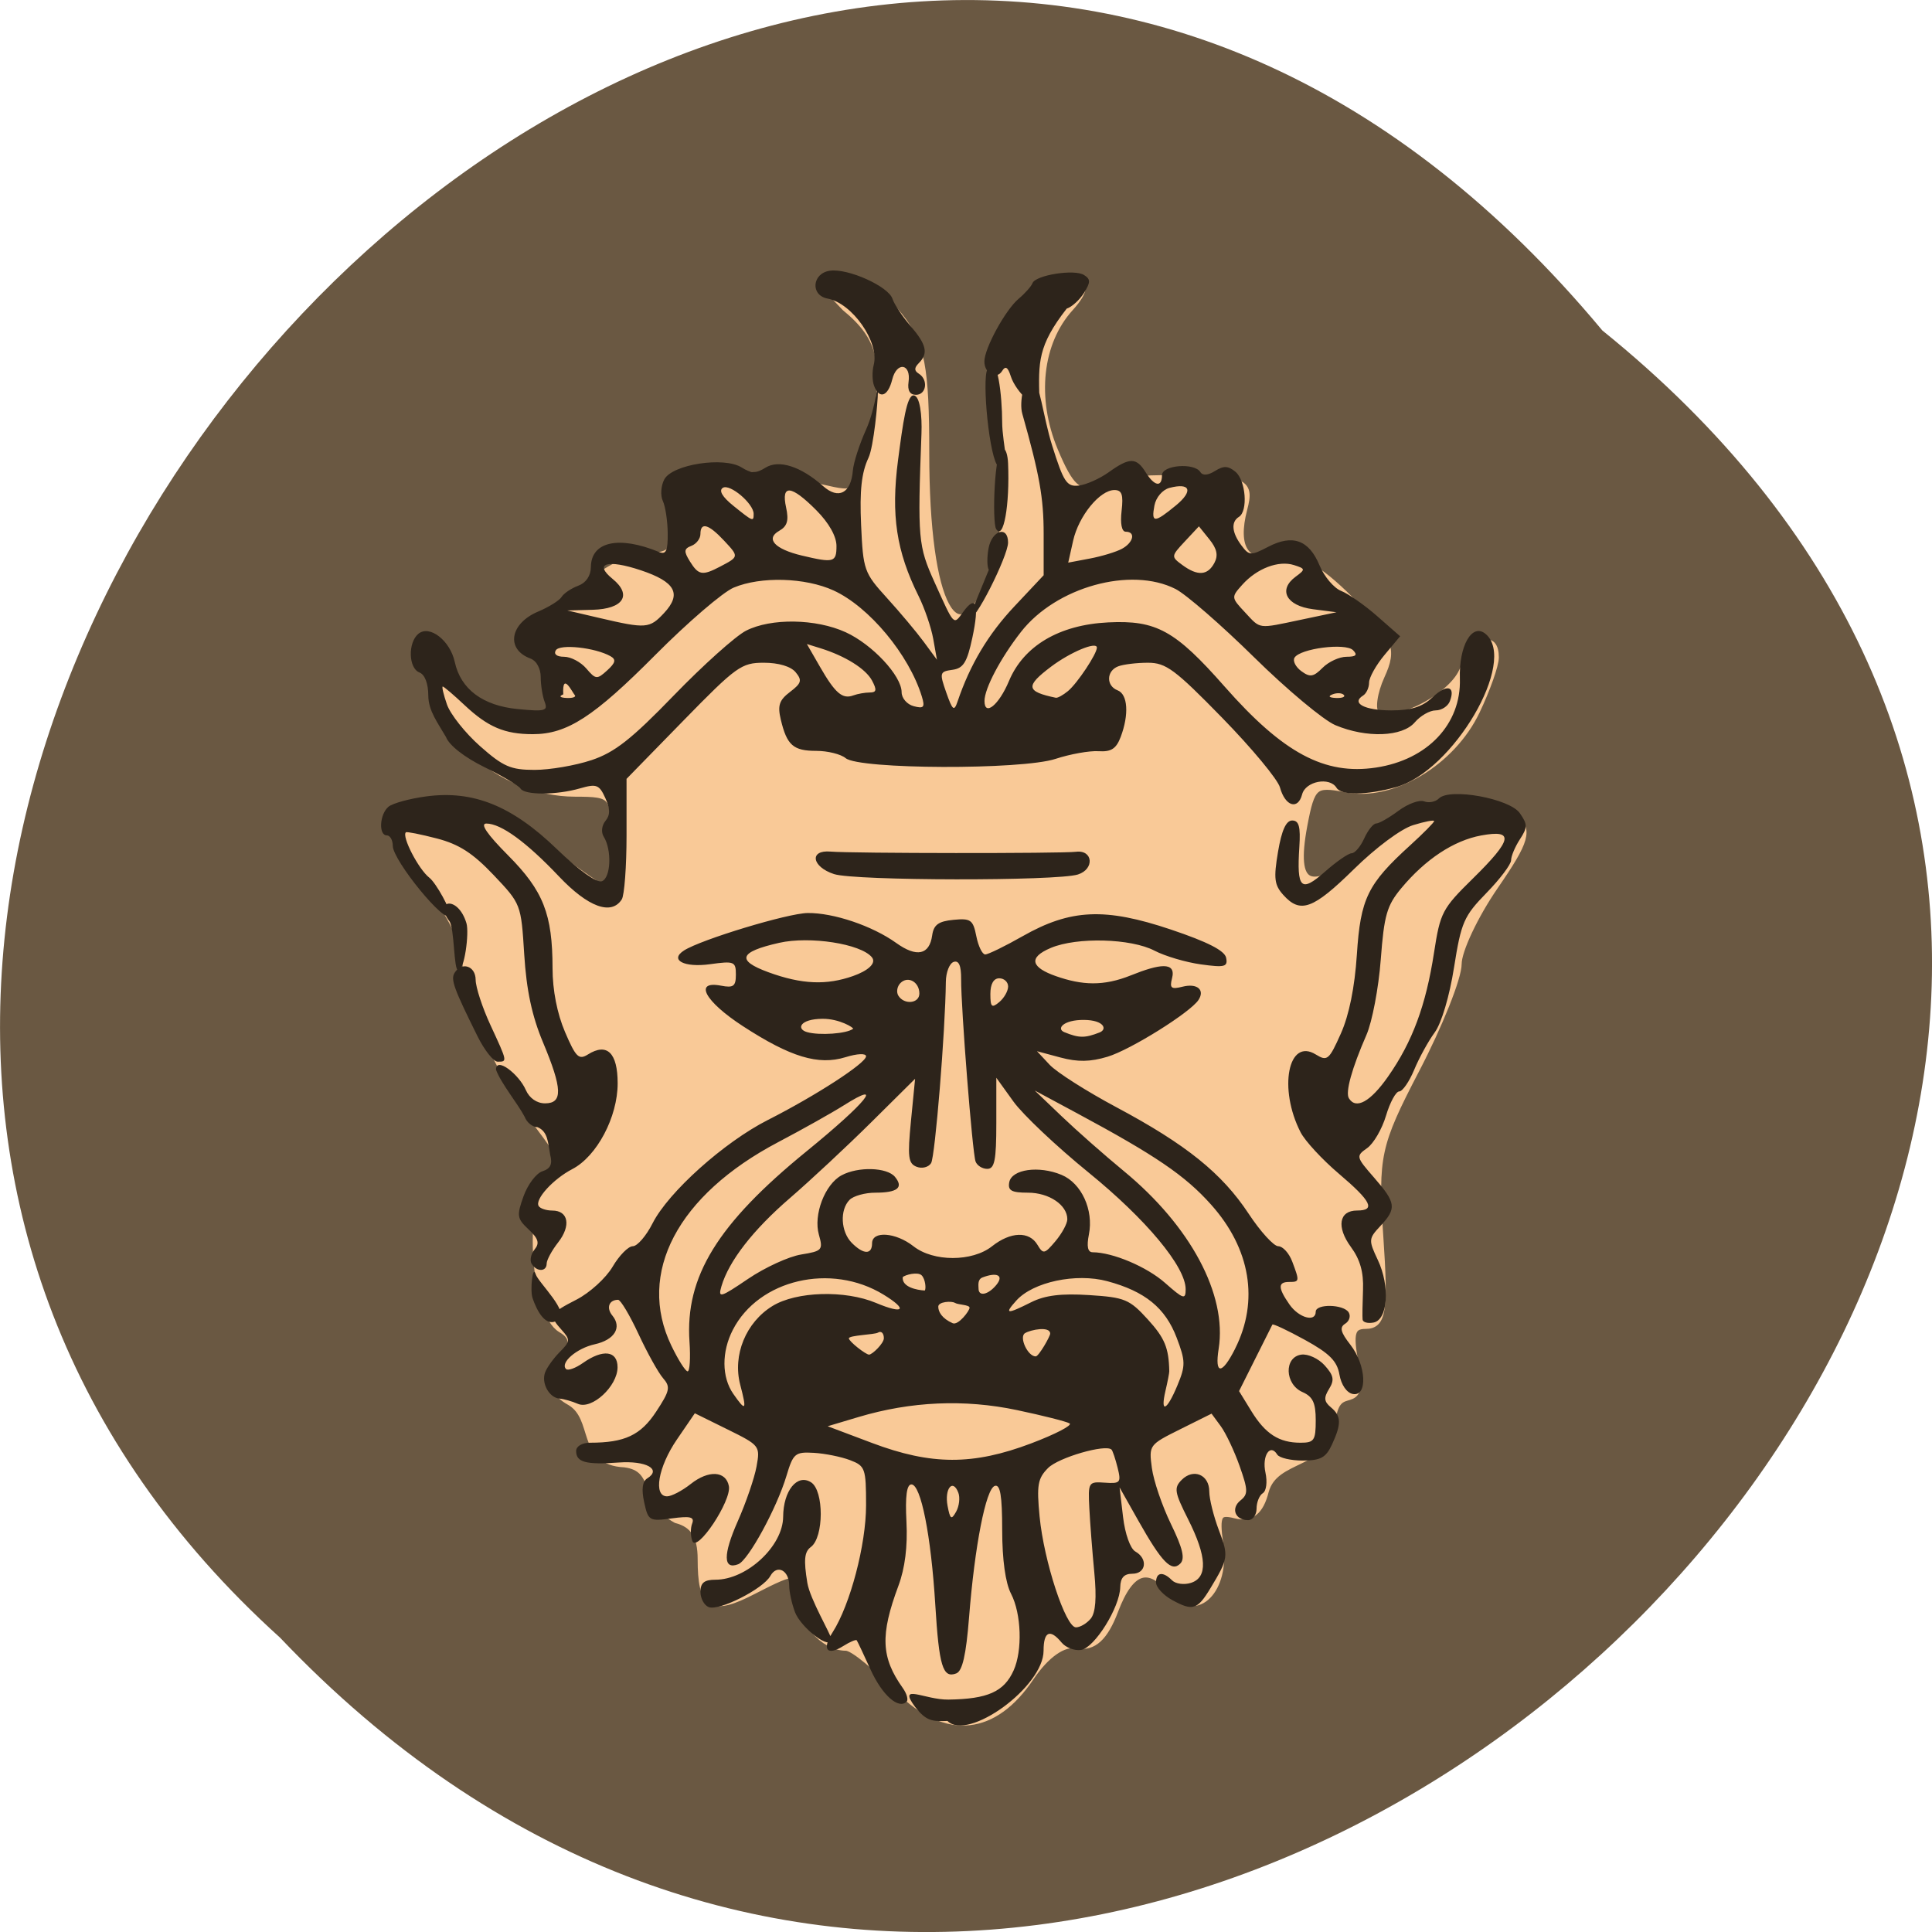 <svg xmlns="http://www.w3.org/2000/svg" xmlns:xlink="http://www.w3.org/1999/xlink" viewBox="0 0 256 256"><defs><path d="m 245.46 129.52 l -97.89 -96.9 c -5.556 -5.502 -16.222 -11.873 -23.7 -14.16 l -39.518 -12.08 c -7.479 -2.286 -18.1 0.391 -23.599 5.948 l -13.441 13.578 c -5.5 5.559 -14.502 14.653 -20 20.21 l -13.44 13.579 c -5.5 5.558 -8.07 16.206 -5.706 23.658 l 12.483 39.39 c 2.363 7.456 8.843 18.06 14.399 23.556 l 97.89 96.9 c 5.558 5.502 14.605 5.455 20.1 -0.101 l 36.26 -36.63 c 5.504 -5.559 14.503 -14.651 20 -20.21 l 36.26 -36.629 c 5.502 -5.56 5.455 -14.606 -0.101 -20.11 z m -178.09 -50.74 c -7.198 0 -13.03 -5.835 -13.03 -13.03 0 -7.197 5.835 -13.03 13.03 -13.03 7.197 0 13.03 5.835 13.03 13.03 -0.001 7.198 -5.836 13.03 -13.03 13.03 z" id="0"/><use id="1" xlink:href="#0"/><clipPath id="2"><use xlink:href="#0"/></clipPath><clipPath clip-path="url(#2)"><use xlink:href="#1"/></clipPath><clipPath clip-path="url(#2)"><use xlink:href="#1"/></clipPath></defs><g color="#000" fill="#6a5842"><path d="m 212.32 840.15 c 129.89 104.85 -60.27 294.12 -175.21 173.21 -115.19 -104.06 64.59 -306.02 175.21 -173.21 z" transform="translate(0 -796.36)"/></g><g transform="matrix(0.784 0 0 0.789 30.556 28.26)"><path d="m 112.98 247.78 c -3.531 -3.507 -7.571 -7.111 -8.979 -7.111 -3.739 0 -7.582 -4.425 -7.582 -8.73 0 -4.526 -0.662 -4.583 -8.21 -0.706 -6.886 3.537 -8.532 2.53 -8.532 -5.218 0 -3.955 -1.293 -5.983 -4.315 -6.768 -5.649 -3.088 -2.832 -8.64 -8.765 -9.376 -7.495 -0.324 -4.446 -7.596 -9.132 -10.367 -2.713 -1.508 -2.916 -2.733 -1.033 -6.228 1.819 -3.376 1.704 -4.725 -0.513 -6.02 -4.388 -2.564 -5.702 -20.366 -1.791 -24.25 2.868 -2.849 2.644 -3.897 -2.178 -10.176 -6.485 -8.445 -12.04 -21.12 -12.04 -27.49 0 -2.561 -2.825 -8.188 -6.278 -12.504 -7.599 -9.498 -7.741 -10.989 -1.197 -12.62 6.791 -1.693 13.236 0.52 22.426 7.701 4.194 3.277 8.197 5.958 8.894 5.958 0.698 0 1.268 -3.742 1.268 -8.314 0 -7.993 -0.263 -8.315 -6.801 -8.322 -12.81 -0.015 -24.644 -10.84 -24.567 -22.473 0.016 -2.45 0.894 -0.369 4.643 4.357 6.05 7.626 16.261 8.362 16.261 1.911 0 -2.058 -1.128 -4.862 -2.507 -6.231 -3.372 -3.349 11.467 -17.05 18.466 -17.05 4.1 0 4.969 -1.065 4.969 -6.096 0 -8.307 6.223 -9.571 25.42 -5.166 5.236 1.201 5.662 0.696 7.81 -9.251 2.568 -11.892 1.579 -16.368 -4.758 -21.533 l -2.739 -2.856 l 2.89 -0.782 c 2.418 -0.654 6.509 2.418 8.894 5.431 3.597 4.542 4.337 8.423 4.337 22.73 0 25.912 5.326 35.662 11.485 21.02 2.054 -4.884 2.544 -11.568 1.679 -22.926 -1.126 -14.789 -0.844 -16.431 3.636 -21.17 5.863 -6.198 13.222 -7.514 7.616 -1.361 -5.323 5.842 -6.357 15.301 -2.639 24.14 2.614 6.214 4.09 7.553 6.988 6.341 2.02 -0.845 6.97 -1.541 10.998 -1.548 14.388 -0.023 15.213 0.267 13.99 4.909 -1.724 6.546 0.307 9.683 5.615 8.675 3.395 -0.645 6.913 1.25 12.355 6.656 6.779 6.733 7.354 8.113 5.272 12.651 -1.285 2.801 -1.694 5.731 -0.909 6.511 2.546 2.529 12.799 -2.405 14.922 -7.181 2.167 -4.876 5.259 -6.265 5.259 -2.363 0 1.256 -1.428 5.273 -3.173 8.925 -4.1 8.582 -14.15 14.553 -21.906 13.01 -5.402 -1.073 -5.997 -0.561 -7.289 6.283 -2 10.594 0.937 12.02 10.502 5.082 9.899 -7.176 20.77 -9.978 25.04 -6.456 2.558 2.109 2.078 3.816 -3.225 11.471 -3.427 4.947 -6.23 10.862 -6.23 13.145 0 2.283 -3.204 10.257 -7.12 17.719 -6.604 12.585 -7.05 14.629 -6.117 28.21 0.841 12.279 0.479 14.645 -2.245 14.645 -2.529 0 -2.956 1.453 -1.928 6.559 1.749 9.03 -2.976 2.198 -3.899 9.515 -0.639 7.776 -9.595 5.737 -11.293 11.894 -0.838 3.316 -2.362 4.517 -4.896 3.859 -3.01 -0.783 -3.519 0.127 -2.794 5.03 1.122 7.593 -3.86 12.597 -7.821 7.856 -4.03 -4.828 -7.236 -3.773 -9.911 3.267 -1.698 4.469 -3.58 6.19 -6.214 5.681 -2.378 -0.459 -5.354 1.595 -8.03 5.542 -6.04 8.905 -13.909 10.07 -22.09 1.95 z" fill="#f9c997" stroke="#f9c997" stroke-width="1.479"/><path d="m 121.16 253.2 c -2.668 0.11 -3.626 -0.031 -5.474 -2.361 -3.03 -4.076 1.605 -1.17 5.644 -1.227 6.626 -0.093 9.377 -1.313 11 -4.875 1.527 -3.351 1.324 -9.544 -0.423 -12.893 -0.952 -1.826 -1.496 -5.705 -1.5 -10.698 -0.005 -5.819 -0.328 -7.727 -1.256 -7.418 -1.507 0.501 -3.383 10.04 -4.345 22.09 -0.504 6.309 -1.121 8.998 -2.156 9.396 -2.28 0.875 -2.913 -1.181 -3.552 -11.556 -0.715 -11.598 -2.428 -20.18 -4.03 -20.18 -0.8 -0.001 -1.065 1.969 -0.842 6.268 0.215 4.141 -0.246 7.792 -1.356 10.752 -3.104 8.276 -2.942 12.03 0.743 17.18 0.669 0.936 0.96 1.959 0.646 2.274 -1.359 1.359 -4.125 -1.074 -6.086 -5.354 -1.165 -2.542 -2.221 -4.766 -2.348 -4.941 -0.126 -0.176 -1.153 0.257 -2.282 0.962 -2.753 1.719 -3.65 0.569 -1.797 -2.306 2.977 -4.622 5.655 -14.722 5.655 -21.33 0 -6.207 -0.144 -6.611 -2.707 -7.585 -1.489 -0.566 -4.24 -1.117 -6.115 -1.225 -3.175 -0.183 -3.492 0.083 -4.637 3.881 -1.622 5.382 -6.448 14.173 -8.137 14.821 -2.567 0.985 -2.596 -1.58 -0.084 -7.221 1.391 -3.123 2.817 -7.256 3.17 -9.187 0.631 -3.45 0.549 -3.555 -4.894 -6.224 l -5.536 -2.715 l -3.03 4.404 c -3.173 4.611 -4.03 9.544 -1.665 9.544 0.751 0 2.551 -0.933 4 -2.073 3.02 -2.377 5.955 -2.214 6.451 0.359 0.473 2.457 -5.404 11.232 -6.176 9.22 -0.318 -0.828 -0.334 -2.143 -0.035 -2.921 0.431 -1.123 -0.274 -1.305 -3.426 -0.882 -3.816 0.512 -3.997 0.407 -4.681 -2.71 -0.477 -2.171 -0.304 -3.495 0.523 -4.01 2.478 -1.532 -0.187 -2.999 -4.835 -2.662 -5.535 0.402 -7.186 -0.042 -7.186 -1.932 0 -0.8 1.012 -1.393 2.375 -1.393 5.833 0 8.531 -1.26 11.141 -5.203 2.333 -3.525 2.466 -4.165 1.175 -5.637 -0.801 -0.913 -2.667 -4.248 -4.146 -7.41 -1.479 -3.162 -3.03 -5.75 -3.45 -5.75 -1.546 0 -2.044 1.355 -0.974 2.645 1.663 2 0.374 4.087 -2.984 4.825 -3.051 0.67 -5.892 3.108 -4.844 4.156 0.318 0.318 1.607 -0.143 2.865 -1.024 3.377 -2.365 5.842 -2.06 5.842 0.724 0 3.187 -4.34 7.169 -6.699 6.147 -0.99 -0.429 -2.378 -0.823 -3.084 -0.877 -1.78 -0.134 -3.149 -2.609 -2.451 -4.43 0.32 -0.833 1.44 -2.373 2.489 -3.422 1.746 -1.746 1.774 -2.056 0.326 -3.655 -2.233 -2.467 -2.072 -2.799 2.484 -5.123 2.236 -1.141 4.98 -3.625 6.099 -5.52 1.118 -1.895 2.655 -3.446 3.414 -3.446 0.76 0 2.264 -1.731 3.343 -3.847 2.676 -5.246 12.08 -13.62 19.473 -17.347 8.121 -4.092 16.605 -9.559 16.605 -10.7 0 -0.53 -1.476 -0.466 -3.484 0.151 -4.571 1.403 -9.29 -0.019 -17.342 -5.223 -6.437 -4.16 -8.342 -7.681 -3.673 -6.789 2.091 0.4 2.5 0.095 2.5 -1.864 0 -2.19 -0.284 -2.303 -4.368 -1.743 -4.391 0.602 -6.9 -0.713 -4.398 -2.305 2.896 -1.843 17.536 -6.251 20.891 -6.29 4.377 -0.051 10.934 2.151 14.977 5.03 3.45 2.457 5.607 2.01 6.071 -1.261 0.254 -1.794 1.058 -2.382 3.59 -2.625 2.935 -0.283 3.324 -0.007 3.875 2.75 0.337 1.685 1.013 3.064 1.503 3.064 0.49 0 3.336 -1.38 6.325 -3.067 8.102 -4.572 13.919 -4.833 25.04 -1.122 6.215 2.075 9.109 3.544 9.352 4.747 0.308 1.525 -0.224 1.663 -4.267 1.109 -2.541 -0.348 -6.074 -1.387 -7.852 -2.309 -3.965 -2.055 -13.08 -2.299 -17.483 -0.468 -4.072 1.695 -3.17 3.355 0.825 4.748 4.42 1.541 8.03 1.734 12.718 -0.142 4.748 -1.9 7.664 -2.348 6.916 0.512 -0.433 1.655 -0.138 1.888 1.777 1.407 2.453 -0.616 3.822 0.512 2.698 2.222 -1.381 2.101 -11.491 8.375 -15.365 9.536 -2.921 0.875 -5.05 0.911 -7.963 0.135 l -3.973 -1.06 l 2.144 2.282 c 1.179 1.255 6.254 4.462 11.278 7.127 11.793 6.254 17.846 11.1 22.347 17.876 1.997 3.01 4.253 5.468 5.01 5.468 0.761 0 1.822 1.154 2.358 2.565 1.264 3.325 1.247 3.435 -0.525 3.435 -1.911 0 -1.896 0.99 0.057 3.777 1.582 2.258 4.443 3.046 4.443 1.223 0 -1.366 4.714 -1.271 5.569 0.112 0.378 0.612 0.112 1.467 -0.591 1.902 -0.983 0.607 -0.781 1.421 0.872 3.523 2.698 3.43 2.961 8.766 0.408 8.275 -1.022 -0.197 -1.952 -1.542 -2.25 -3.253 -0.396 -2.277 -1.677 -3.556 -5.834 -5.828 -2.93 -1.601 -5.405 -2.757 -5.5 -2.57 -0.095 0.187 -1.402 2.777 -2.903 5.755 l -2.729 5.415 l 2.069 3.348 c 2.379 3.849 4.683 5.322 8.324 5.322 2.3 0 2.566 -0.39 2.566 -3.763 0 -2.943 -0.49 -3.978 -2.25 -4.75 -2.994 -1.313 -3.135 -5.861 -0.195 -6.281 1.13 -0.162 2.91 0.651 3.956 1.806 1.537 1.698 1.678 2.456 0.74 3.959 -0.914 1.464 -0.852 2.115 0.294 3.067 1.781 1.478 1.824 2.77 0.205 6.256 -1.025 2.207 -1.914 2.693 -4.941 2.699 -2.03 0.004 -3.974 -0.45 -4.319 -1.01 -1.192 -1.928 -2.605 0.214 -1.99 3.02 0.347 1.581 0.154 3.096 -0.441 3.464 -0.582 0.36 -1.059 1.528 -1.059 2.595 0 1.068 -0.648 1.941 -1.441 1.941 -2.186 0 -2.948 -1.982 -1.276 -3.317 1.308 -1.043 1.29 -1.727 -0.15 -5.778 -0.898 -2.527 -2.333 -5.539 -3.188 -6.694 l -1.555 -2.099 l -5.303 2.624 c -5.252 2.599 -5.298 2.661 -4.782 6.506 0.286 2.135 1.737 6.367 3.223 9.404 1.997 4.083 2.409 5.815 1.58 6.645 -1.478 1.478 -3.11 -0.188 -7.141 -7.292 l -3.121 -5.5 l 0.588 4.966 c 0.337 2.846 1.223 5.322 2.077 5.8 2.168 1.213 1.823 3.734 -0.51 3.734 -1.395 0 -2.01 0.681 -2.043 2.25 -0.065 3.391 -4.35 10.209 -6.628 10.548 -1.102 0.164 -2.582 -0.398 -3.289 -1.25 -1.954 -2.354 -3.04 -1.863 -3.04 1.375 0 6.066 -12.767 15.27 -16.241 11.796 z m 24.21 -17.18 c 0.824 -0.993 1.018 -3.478 0.606 -7.75 -0.334 -3.458 -0.713 -8.313 -0.841 -10.788 -0.227 -4.375 -0.154 -4.494 2.613 -4.299 2.622 0.186 2.793 -0.012 2.169 -2.498 -0.373 -1.485 -0.836 -2.857 -1.029 -3.051 -0.976 -0.976 -8.959 1.321 -10.724 3.085 -1.75 1.75 -1.946 2.861 -1.435 8.144 0.725 7.5 4.393 18.618 6.143 18.618 0.707 0 1.832 -0.658 2.499 -1.462 z m -22.378 -21.16 c -0.931 -2.427 -2.369 -0.666 -1.816 2.225 0.432 2.26 0.645 2.402 1.45 0.963 0.519 -0.927 0.684 -2.362 0.367 -3.188 z m 12.319 -8.277 c 4.075 -1.531 6.997 -3.039 6.492 -3.351 -0.505 -0.312 -4.514 -1.32 -8.91 -2.241 -8.876 -1.858 -17.907 -1.464 -26.772 1.168 l -5.213 1.548 l 7.497 2.806 c 10.03 3.753 17.06 3.771 26.906 0.07 z m -49.18 -9.849 c -1.314 -4.975 0.959 -10.481 5.458 -13.224 4.03 -2.46 12.259 -2.7 17.496 -0.512 4.71 1.968 5.449 1.147 1.261 -1.399 -8.862 -5.389 -21.09 -2.545 -25.467 5.925 -1.913 3.7 -1.883 7.941 0.077 10.739 2.138 3.053 2.322 2.814 1.175 -1.527 z m 73.897 0.097 c 1.383 -3.31 1.371 -4.06 -0.129 -7.987 -1.912 -5.01 -5.349 -7.792 -11.714 -9.494 -5.295 -1.416 -12.555 0.117 -15.391 3.251 -2.084 2.303 -1.638 2.351 2.528 0.272 2.322 -1.158 5.073 -1.494 9.781 -1.194 6.04 0.384 6.815 0.706 9.923 4.097 2.856 3.117 3.542 4.766 3.619 8.709 0.005 0.275 -0.281 1.738 -0.637 3.25 -0.921 3.913 0.22 3.403 2.02 -0.903 z m -82.47 -7.306 c -0.758 -10.933 4.722 -19.795 19.781 -31.99 10.11 -8.183 13.31 -12.11 6.313 -7.73 -2.063 1.29 -7.05 4.07 -11.08 6.177 -17.04 8.908 -23.973 22.02 -18.08 34.19 1.149 2.374 2.387 4.316 2.75 4.316 0.363 0 0.506 -2.231 0.317 -4.96 z m 92.22 1.146 c 4.064 -8.03 2.594 -16.782 -4.061 -24.18 -4.4 -4.894 -9.353 -8.244 -22.812 -15.432 l -7 -3.738 l 4.559 4.334 c 2.507 2.384 7.232 6.523 10.5 9.199 11.295 9.25 17.476 20.758 16.03 29.834 -0.706 4.416 0.551 4.411 2.789 -0.013 z m -59.37 -1.746 c 0 -0.857 -0.45 -1.281 -1 -0.941 -0.55 0.34 -4.914 0.443 -4.914 0.961 0 0.518 2.859 2.735 3.409 2.735 0.55 0 2.505 -1.898 2.505 -2.755 z m 28.11 -0.77 c 0 -1.302 -3.296 -0.673 -4.263 -0.075 -1.034 0.639 0.46 3.899 1.817 3.899 0.518 0 2.446 -3.366 2.446 -3.824 z m -13.626 -4.348 c 0 -0.518 -1.931 -0.483 -2.481 -0.823 -0.55 -0.34 -2.807 -0.216 -2.807 0.642 0 0.857 0.612 1.982 2.436 2.778 0.944 0.412 2.852 -2.079 2.852 -2.596 z m -28.474 -8.941 c 3.567 -0.57 3.744 -0.765 3.01 -3.324 -0.958 -3.342 1.012 -8.469 3.836 -9.98 2.79 -1.493 7.677 -1.351 9.02 0.263 1.5 1.807 0.433 2.658 -3.336 2.658 -1.723 0 -3.673 0.54 -4.333 1.2 -1.683 1.683 -1.494 5.364 0.371 7.229 1.983 1.983 3.429 2.01 3.429 0.071 0 -2.133 3.999 -1.848 7 0.5 3.361 2.629 9.93 2.629 13.273 0 3.135 -2.466 6.287 -2.569 7.677 -0.25 0.971 1.619 1.199 1.573 3.05 -0.611 1.1 -1.298 2 -2.954 2 -3.679 0 -2.389 -3.086 -4.461 -6.645 -4.461 -2.795 0 -3.435 -0.353 -3.17 -1.75 0.415 -2.187 4.999 -2.831 8.836 -1.241 3.37 1.396 5.449 5.887 4.627 9.997 -0.404 2.02 -0.201 2.996 0.626 3 3.404 0.016 9.157 2.435 12.252 5.153 3.117 2.737 3.473 2.845 3.473 1.055 0 -3.773 -6.661 -11.728 -16.426 -19.616 -5.381 -4.347 -11.09 -9.702 -12.679 -11.9 l -2.895 -3.997 v 7.65 c 0 6.203 -0.29 7.65 -1.531 7.65 -0.842 0 -1.734 -0.563 -1.981 -1.25 -0.532 -1.48 -2.464 -25.773 -2.434 -30.596 0.015 -2.295 -0.383 -3.208 -1.266 -2.908 -0.708 0.241 -1.301 1.747 -1.318 3.346 -0.085 8.205 -1.815 29.348 -2.491 30.442 -0.427 0.691 -1.525 0.97 -2.439 0.619 -1.428 -0.548 -1.564 -1.633 -0.965 -7.711 l 0.697 -7.07 l -7.425 7.315 c -4.084 4.02 -10.256 9.742 -13.715 12.707 -6.256 5.362 -10.34 10.588 -11.592 14.83 -0.6 2.034 -0.219 1.928 4.512 -1.256 2.842 -1.912 6.872 -3.75 8.957 -4.083 z m 20.378 3.498 c -0.642 -0.642 -2.795 -0.099 -3.2 0.307 -0.157 1.684 2.419 2.17 3.72 2.242 0.254 -0.254 0.122 -1.907 -0.519 -2.548 z m 12.615 1.619 c 1.351 -1.628 0.102 -2.2 -2.344 -1.261 -0.87 0.334 -0.656 1.377 -0.656 1.868 0 1.383 1.62 1.055 3 -0.607 z m -24.2 -43.03 c 0.166 -0.134 -2.269 -1.696 -5.185 -1.672 -3.847 0.032 -4.43 1.711 -2.616 2.231 2.113 0.605 6.775 0.271 7.801 -0.56 z m 41.663 0.617 c 1.34 -0.524 0.756 -2.07 -2.63 -2.101 -3.49 -0.032 -4.741 1.483 -3.335 2.055 2.483 1.01 3.478 1.018 5.965 0.046 z m -15.465 -7.714 c 0 -0.758 -0.675 -1.378 -1.5 -1.378 -0.952 0 -1.5 0.958 -1.5 2.622 0 2.218 0.232 2.43 1.5 1.378 0.825 -0.685 1.5 -1.865 1.5 -2.622 z m -15 1.181 c 0 -1.955 -1.938 -3.02 -3.2 -1.759 -0.564 0.564 -0.723 1.515 -0.354 2.113 0.98 1.586 3.554 1.33 3.554 -0.354 z m -11.228 -2.932 c 2.476 -0.863 4.049 -2.138 3.195 -3.167 -1.871 -2.254 -10.466 -3.58 -15.661 -2.416 -6.829 1.53 -7.228 2.961 -1.861 4.922 5.738 2.097 9.922 2.197 14.327 0.661 z m -9.797 106.81 c -0.536 -1.411 -0.975 -3.409 -0.975 -4.441 0 -2.582 -2.062 -3.635 -3.185 -1.627 -1.225 2.188 -8.638 5.915 -10.412 5.235 -0.772 -0.296 -1.403 -1.453 -1.403 -2.57 0 -1.508 0.654 -2.031 2.535 -2.031 5.297 0 11.407 -5.638 11.443 -10.559 0.032 -4.399 2.371 -7.278 4.714 -5.802 2.205 1.389 2.183 9.248 -0.031 10.867 -1.095 0.8 -1.229 2.157 -0.597 6.01 0.449 2.739 3.991 8.669 4.02 9.356 0.107 2.236 -5.112 -1.809 -6.113 -4.441 z m 63.775 -2.01 c -1.512 -0.819 -2.75 -2.15 -2.75 -2.958 0 -1.74 1.168 -1.9 2.699 -0.369 0.605 0.605 2.045 0.799 3.2 0.433 2.866 -0.91 2.709 -4.398 -0.483 -10.696 -2.301 -4.54 -2.418 -5.263 -1.078 -6.603 1.99 -1.99 4.661 -0.871 4.661 1.953 0 1.236 0.73 4.159 1.621 6.494 1.667 4.364 1.608 4.762 -1.426 9.752 -2.205 3.627 -2.986 3.869 -6.446 1.995 z m 32.16 -47.1 c -0.051 -0.453 -0.019 -2.71 0.072 -5.02 0.116 -2.946 -0.492 -5.081 -2.042 -7.178 -2.485 -3.362 -2.02 -6.129 1.031 -6.129 3.195 0 2.428 -1.547 -3.067 -6.18 -2.804 -2.364 -5.716 -5.494 -6.471 -6.955 -3.784 -7.317 -2.106 -15.926 2.55 -13.08 1.955 1.194 2.252 0.95 4.251 -3.5 1.396 -3.108 2.345 -7.763 2.709 -13.284 0.619 -9.411 1.809 -11.831 9.02 -18.344 2.223 -2.01 4.04 -3.835 4.04 -4.06 0 -0.225 -1.598 0.081 -3.551 0.681 -2.05 0.629 -6.286 3.759 -10.02 7.406 -6.889 6.721 -9.04 7.503 -11.912 4.33 -1.527 -1.688 -1.663 -2.779 -0.905 -7.25 0.613 -3.615 1.363 -5.263 2.393 -5.263 1.151 0 1.433 1.031 1.212 4.429 -0.459 7.05 0.26 7.742 4.329 4.169 1.941 -1.704 3.973 -3.098 4.515 -3.098 0.543 0 1.499 -1.125 2.126 -2.5 0.626 -1.375 1.535 -2.5 2.02 -2.5 0.484 0 2.179 -0.961 3.767 -2.135 1.588 -1.174 3.54 -1.884 4.338 -1.578 0.798 0.306 1.921 0.086 2.497 -0.49 1.821 -1.821 11.949 0.011 13.674 2.474 1.319 1.883 1.32 2.39 0.007 4.394 -0.816 1.246 -1.484 2.826 -1.484 3.512 0 0.686 -1.874 3.157 -4.164 5.49 -3.822 3.894 -4.273 4.924 -5.481 12.516 -0.772 4.853 -2.122 9.363 -3.266 10.91 -1.072 1.45 -2.633 4.272 -3.468 6.272 -0.835 1.999 -1.974 3.635 -2.53 3.635 -0.556 0 -1.559 1.831 -2.23 4.069 -0.67 2.238 -2.105 4.69 -3.189 5.448 -1.919 1.344 -1.889 1.472 1.179 4.966 3.713 4.229 3.834 5.158 1.059 8.112 -2.01 2.137 -2.024 2.362 -0.43 5.722 2.087 4.398 1.694 10.04 -0.731 10.497 -0.963 0.182 -1.792 -0.039 -1.843 -0.492 z m 4.312 -40.832 c 4.105 -5.825 6.385 -11.933 7.76 -20.793 1.049 -6.764 1.383 -7.397 6.563 -12.455 6.708 -6.549 7.04 -8.265 1.41 -7.235 -4.632 0.847 -9.428 3.992 -13.501 8.854 -2.443 2.915 -2.905 4.511 -3.475 12 -0.362 4.751 -1.449 10.438 -2.416 12.638 -2.47 5.62 -3.592 9.638 -2.971 10.642 1.199 1.941 3.635 0.6 6.631 -3.651 z m -144.6 37.21 c -0.443 -1.279 0.017 -5.718 0.527 -4.02 0.421 1.4 5.929 6.476 3.792 7.688 -2.08 1.412 -3.577 -1.522 -4.32 -3.667 z m -0.149 -5.747 c -0.355 -0.574 -0.133 -1.66 0.492 -2.414 0.879 -1.059 0.65 -1.823 -1.01 -3.37 -1.967 -1.832 -2.038 -2.3 -0.851 -5.582 0.712 -1.97 2.147 -3.852 3.187 -4.183 1.362 -0.432 1.73 -1.204 1.314 -2.754 -0.387 -2.106 -0.375 -3.914 -2.136 -4.654 -0.842 0 -1.825 -0.787 -2.184 -1.75 -1.207 -2.278 -4.01 -5.623 -4.84 -7.903 0 -2.266 3.889 0.786 5.04 3.409 0.604 1.374 1.865 2.244 3.25 2.244 3.03 0 2.943 -2.447 -0.36 -10.28 -1.848 -4.382 -2.78 -8.727 -3.156 -14.708 -0.532 -8.468 -0.544 -8.499 -5.175 -13.353 -3.509 -3.678 -5.85 -5.177 -9.594 -6.142 -2.724 -0.702 -5.078 -1.168 -5.231 -1.036 -0.754 0.655 2.136 6.215 3.961 7.623 1.144 0.882 3.724 5.538 3.47 6.301 -0.603 1.808 -9.642 -9.195 -9.648 -11.655 -0.003 -0.963 -0.455 -1.75 -1 -1.75 -1.437 0 -1.234 -3.561 0.275 -4.813 0.701 -0.582 3.579 -1.364 6.396 -1.737 7.928 -1.052 14.473 1.571 22.04 8.833 3.737 3.586 6.779 5.743 7.637 5.414 1.515 -0.582 1.701 -5.268 0.297 -7.49 -0.461 -0.729 -0.331 -1.881 0.298 -2.638 0.822 -0.99 0.815 -2.01 -0.028 -3.854 -1.019 -2.237 -1.483 -2.412 -4.273 -1.612 -3.988 1.144 -9.365 1.157 -10.06 0.024 -0.297 -0.48 -3.053 -2.103 -6.124 -3.605 -3.351 -1.639 -5.934 -3.651 -6.458 -5.03 -1.394 -2.396 -2.972 -4.4 -2.997 -6.944 0 -2.041 -0.582 -3.557 -1.5 -3.91 -1.852 -0.711 -1.972 -5 -0.182 -6.487 1.883 -1.563 5.36 1.107 6.155 4.725 1 4.574 4.733 7.342 10.656 7.911 4.615 0.443 5.121 0.307 4.533 -1.225 -0.364 -0.948 -0.662 -2.827 -0.662 -4.174 0 -1.42 -0.735 -2.721 -1.75 -3.095 -4.192 -1.547 -3.462 -5.887 1.328 -7.888 1.807 -0.755 3.588 -1.861 3.956 -2.458 0.369 -0.597 1.627 -1.439 2.796 -1.871 1.332 -0.493 2.133 -1.666 2.148 -3.145 0.041 -4.28 4.728 -5.306 11.523 -2.522 1.18 0.483 1.492 -0.189 1.463 -3.146 -0.02 -2.068 -0.393 -4.513 -0.827 -5.432 -0.434 -0.92 -0.321 -2.547 0.251 -3.616 1.353 -2.529 10.09 -3.866 13.08 -2 1.618 1.01 2.438 1.018 4.01 0.039 2.265 -1.415 5.968 -0.241 9.748 3.088 2.611 2.3 4.715 1.208 5.03 -2.61 0.109 -1.319 1.1 -4.385 2.201 -6.813 1.844 -4.065 2 -8.974 2.025 -6.351 0.012 1.567 -0.701 9.157 -1.585 11.02 -1.176 2.478 -1.511 5.498 -1.249 11.27 0.345 7.601 0.502 8.04 4.366 12.265 2.205 2.41 5.01 5.731 6.231 7.381 l 2.223 3 l -0.627 -3.5 c -0.345 -1.925 -1.464 -5.174 -2.487 -7.22 -3.747 -7.492 -4.671 -13.569 -3.465 -22.781 0.838 -6.394 1.485 -10.892 2.614 -10.892 1.109 0 1.461 3.436 1.349 6.392 -0.67 17.713 -0.566 18.889 2.216 25 3.396 7.46 3.176 7.236 4.863 4.929 2.148 -2.937 2.73 -1.267 1.522 4.366 -0.888 4.14 -1.515 5.144 -3.37 5.396 -2.156 0.293 -2.212 0.498 -1.043 3.81 1.068 3.02 1.328 3.228 1.917 1.5 2.106 -6.183 5.165 -11.275 9.579 -15.941 l 4.967 -5.252 v -6.943 c 0 -6.06 -0.684 -9.885 -3.618 -20.21 -0.537 -1.89 0.278 -6.17 1.686 -5.888 1.185 0.237 1.864 6.502 3.359 11.239 1.948 6.169 2.482 6.969 4.497 6.743 1.258 -0.141 3.546 -1.154 5.086 -2.25 3.516 -2.504 4.655 -2.502 6.222 0.007 1.478 2.367 2.768 2.6 2.768 0.5 0 -1.706 5.483 -2.146 6.487 -0.52 0.384 0.621 1.291 0.551 2.478 -0.19 1.454 -0.908 2.226 -0.876 3.454 0.143 1.752 1.454 2.147 6.599 0.581 7.567 -1.37 0.846 -1.204 2.647 0.444 4.821 1.295 1.708 1.575 1.72 4.518 0.198 4.121 -2.131 6.881 -1.139 8.657 3.112 0.79 1.892 2.437 3.828 3.659 4.303 1.222 0.475 3.965 2.383 6.095 4.241 l 3.874 3.377 l -2.624 3.118 c -1.443 1.715 -2.624 3.814 -2.624 4.665 0 0.851 -0.457 1.829 -1.016 2.175 -2.061 1.274 0.265 2.49 4.761 2.49 3.371 0 5.253 -0.589 6.937 -2.171 2.438 -2.291 3.969 -1.968 2.973 0.627 -0.326 0.849 -1.406 1.543 -2.401 1.543 -0.995 0 -2.58 0.9 -3.522 2 -2.104 2.458 -8.177 2.676 -13.426 0.483 -1.996 -0.834 -8.169 -5.957 -13.718 -11.384 -5.548 -5.427 -11.528 -10.594 -13.289 -11.483 -7.574 -3.825 -20.21 -0.339 -26.14 7.212 -3.443 4.382 -6.159 9.493 -6.159 11.59 0 2.657 2.441 0.68 4.138 -3.352 2.487 -5.907 8.493 -9.436 16.751 -9.844 8.151 -0.403 11.328 1.336 19.694 10.777 9.907 11.181 16.908 14.903 25.583 13.602 8.722 -1.308 14.421 -7.309 14.179 -14.93 -0.176 -5.544 2.061 -9.41 4.346 -7.514 5.462 4.533 -5.505 23.12 -15.191 25.746 -5.01 1.359 -9.195 1.399 -10 0.096 -1.166 -1.886 -5.237 -1.112 -5.817 1.105 -0.701 2.681 -2.87 2 -3.746 -1.171 -0.37 -1.339 -4.762 -6.597 -9.761 -11.685 -7.993 -8.136 -9.505 -9.25 -12.55 -9.25 -1.904 0 -4.174 0.273 -5.04 0.607 -2 0.769 -2.055 3.274 -0.082 4.03 1.721 0.66 1.946 4.057 0.518 7.814 -0.759 1.996 -1.61 2.542 -3.75 2.404 -1.523 -0.098 -4.793 0.483 -7.268 1.29 -5.727 1.869 -33.19 1.773 -35.472 -0.123 -0.811 -0.673 -3.043 -1.223 -4.962 -1.223 -3.889 0 -4.965 -0.941 -5.996 -5.245 -0.57 -2.378 -0.27 -3.273 1.563 -4.656 1.932 -1.457 2.072 -1.948 0.945 -3.305 -0.812 -0.979 -2.886 -1.594 -5.371 -1.594 -3.799 0 -4.638 0.6 -13.628 9.75 l -9.58 9.75 v 9.5 c 0 5.225 -0.364 10.06 -0.809 10.75 -1.764 2.726 -5.693 1.295 -10.615 -3.865 -5.51 -5.777 -9.779 -8.868 -12.261 -8.878 -1.12 -0.004 0.108 1.786 3.66 5.338 5.968 5.968 7.51 9.858 7.519 18.97 0.003 3.68 0.777 7.607 2.106 10.696 1.822 4.236 2.334 4.735 3.868 3.778 3.233 -2.02 5.03 -0.287 5.03 4.843 0 5.664 -3.51 12.258 -7.667 14.406 -3.243 1.675 -6.371 5.093 -5.681 6.208 0.257 0.415 1.292 0.755 2.301 0.755 2.725 0 3.197 2.541 0.992 5.344 -1.069 1.359 -1.944 2.963 -1.944 3.564 0 1.389 -1.679 1.421 -2.527 0.048 z m 10.1 -84.59 c 3.928 -1.302 6.755 -3.51 13.928 -10.875 4.95 -5.082 10.44 -9.972 12.2 -10.866 4.221 -2.143 11.815 -2.029 16.841 0.254 4.514 2.05 9.459 7.32 9.459 10.08 0 0.994 0.918 2.047 2.041 2.34 1.715 0.449 1.935 0.188 1.373 -1.633 -2.16 -7.01 -8.91 -15.07 -14.914 -17.801 -4.784 -2.179 -12.305 -2.392 -16.885 -0.478 -1.827 0.763 -7.775 5.841 -13.218 11.284 -10.43 10.43 -14.938 13.328 -20.733 13.328 -4.77 0 -7.59 -1.195 -11.547 -4.89 -1.831 -1.71 -3.483 -3.11 -3.671 -3.11 -0.188 0 0.129 1.351 0.704 3 0.576 1.651 3.09 4.801 5.589 7 3.917 3.448 5.187 3.998 9.223 3.998 2.575 0 6.899 -0.735 9.609 -1.634 z m -2.843 -10.97 c -0.332 -0.332 -2.121 -4.046 -1.917 -0.079 -0.798 0.319 -0.561 0.556 0.604 0.604 1.054 0.043 1.645 -0.193 1.313 -0.525 z m 49.888 -0.396 c 1.141 0 1.225 -0.428 0.389 -1.99 -1.066 -1.992 -4.529 -4.147 -8.763 -5.453 l -2.257 -0.696 l 2.213 3.82 c 2.574 4.444 3.794 5.485 5.634 4.809 0.732 -0.269 1.986 -0.489 2.785 -0.489 z m 33.512 -0.25 c 1.572 -1.3 4.871 -6.232 4.871 -7.282 0 -1.106 -4.461 0.735 -7.75 3.199 -4.374 3.277 -4.235 4.17 0.809 5.217 0.307 0.064 1.239 -0.447 2.07 -1.134 z m 46.6 0.646 c -0.332 -0.332 -1.195 -0.368 -1.917 -0.079 -0.798 0.319 -0.561 0.556 0.604 0.604 1.054 0.043 1.645 -0.193 1.313 -0.525 z m -123.94 -6.494 c -2.595 -1.45 -8.554 -2.09 -9.232 -0.992 -0.403 0.652 0.157 1.09 1.395 1.09 1.138 0 2.829 0.888 3.759 1.974 1.582 1.847 1.808 1.867 3.528 0.311 1.413 -1.279 1.54 -1.829 0.55 -2.383 z m 124.41 0.098 c 1.605 0 1.901 -0.299 1.096 -1.104 -1.267 -1.267 -8.933 -0.293 -9.891 1.258 -0.333 0.539 0.183 1.556 1.147 2.261 1.468 1.073 2.052 0.982 3.6 -0.567 1.016 -1.016 2.838 -1.848 4.048 -1.848 z m -115.35 -7.345 c 3.02 -3.218 1.92 -5.238 -3.919 -7.177 -5.674 -1.885 -8.02 -1.179 -4.79 1.438 3.353 2.715 1.835 5.059 -3.364 5.196 l -4.281 0.112 l 5.5 1.276 c 7.817 1.813 8.4 1.768 10.854 -0.845 z m 107.73 1.107 l 5.917 -1.238 l -3.99 -0.512 c -4.495 -0.577 -5.924 -3.258 -2.911 -5.461 1.676 -1.226 1.661 -1.334 -0.28 -1.95 -2.603 -0.826 -6.266 0.556 -8.733 3.294 -1.892 2.1 -1.887 2.154 0.424 4.615 2.733 2.91 2.066 2.822 9.573 1.252 z m -98.27 -8.898 c 3.221 -1.675 3.22 -1.665 0.681 -4.368 -2.629 -2.799 -3.996 -3.176 -3.996 -1.103 0 0.766 -0.685 1.656 -1.523 1.977 -1.268 0.487 -1.311 0.922 -0.259 2.607 1.457 2.333 2.101 2.445 5.098 0.887 z m 83.55 -0.622 c 0.675 -1.262 0.44 -2.376 -0.836 -3.952 l -1.777 -2.194 l -2.379 2.532 c -2.332 2.483 -2.341 2.56 -0.438 3.952 2.592 1.895 4.291 1.789 5.429 -0.338 z m -63.87 -2.842 c 0 -1.624 -1.277 -3.877 -3.4 -6 -4.258 -4.258 -5.983 -4.421 -5.118 -0.484 0.487 2.215 0.205 3.162 -1.171 3.938 -2.358 1.33 -0.751 3.064 3.846 4.151 5.382 1.272 5.843 1.146 5.843 -1.605 z m 48.23 0.476 c 1.965 -1.052 2.383 -2.876 0.659 -2.876 -0.679 0 -0.951 -1.358 -0.701 -3.5 0.319 -2.732 0.052 -3.5 -1.216 -3.5 -2.464 0 -6.04 4.357 -6.973 8.499 l -0.833 3.692 l 3.648 -0.684 c 2.01 -0.376 4.444 -1.11 5.416 -1.631 z m -62.23 -5.876 c 0 -1.727 -4.02 -5.106 -5.203 -4.375 -0.73 0.451 -0.097 1.525 1.786 3.03 3.33 2.664 3.416 2.698 3.416 1.343 z m 71.36 -1.41 c 2.988 -2.444 2.461 -3.878 -1.086 -2.951 -1.168 0.305 -2.276 1.596 -2.535 2.952 -0.568 2.972 -0.013 2.971 3.62 -0.001 z m -118.02 89.16 c -4.01 -8.02 -4.57 -9.561 -3.894 -10.655 1.204 -1.949 3.559 -1.187 3.569 1.155 0.005 1.238 1.13 4.657 2.5 7.599 2.893 6.215 2.88 6.151 1.219 6.151 -0.699 0 -2.226 -1.912 -3.394 -4.25 z m -4.775 -19.368 c -2.693 -3.537 1.456 -4.397 2.895 0.368 0.488 1.616 -0.334 7.932 -1.381 7.932 -0.802 0 -0.613 -7.117 -1.514 -8.3 z m 65.03 -7.882 c -3.787 -1.225 -4.238 -4.1 -0.593 -3.782 3.524 0.307 39.09 0.335 41.462 0.032 2.894 -0.369 3.191 2.908 0.345 3.812 -3.534 1.122 -37.71 1.071 -41.21 -0.062 z m 26.15 -51.1 c -0.308 -0.499 -0.325 -2.142 -0.036 -3.651 0.58 -3.034 3.291 -3.805 3.291 -0.935 0 2.276 -5.862 13.924 -6.614 12.708 z m 1.234 -6.87 c -0.694 -1.122 -0.301 -13.526 1.144 -13.526 0.483 0 0.819 1.126 0.878 2.5 0.301 7.02 -0.772 13.05 -2.02 11.03 z m 0.393 -10.472 c -1.506 -1.101 -2.823 -14.56 -1.86 -16.359 1.724 -3.222 2.489 4.842 2.489 8.806 0 3.98 1.824 9.347 -0.629 7.554 z m -21.02 -13.569 c -0.32 -0.833 -0.345 -2.418 -0.056 -3.522 0.988 -3.78 -3.624 -10.357 -7.799 -11.123 -2.942 -0.54 -2.632 -4.25 0.391 -4.678 3.057 -0.432 9.906 2.629 10.58 4.73 0.284 0.885 1.644 2.916 3.02 4.514 2.746 3.184 3.072 4.628 1.419 6.282 -0.783 0.783 -0.783 1.275 0 1.759 1.642 1.015 1.303 3.554 -0.476 3.554 -1.031 0 -1.456 -0.734 -1.25 -2.157 0.451 -3.108 -1.991 -3.475 -2.759 -0.414 -0.719 2.865 -2.185 3.369 -3.073 1.056 z m 23.1 -1.617 c -0.485 -1.527 -0.898 -1.774 -1.456 -0.872 -0.95 1.537 -3 0.447 -3 -1.595 0 -2.203 3.556 -8.666 5.798 -10.538 1.078 -0.9 2.127 -2.073 2.331 -2.607 0.521 -1.363 7.094 -2.399 8.713 -1.374 1.122 0.71 1.122 1.201 0.002 2.995 -0.737 1.18 -2.056 2.373 -2.932 2.651 -4.915 6.263 -4.769 9.02 -4.617 15.14 0 2.675 -3.98 -1.092 -4.838 -3.797 z" fill="#2d241b"/></g></svg>